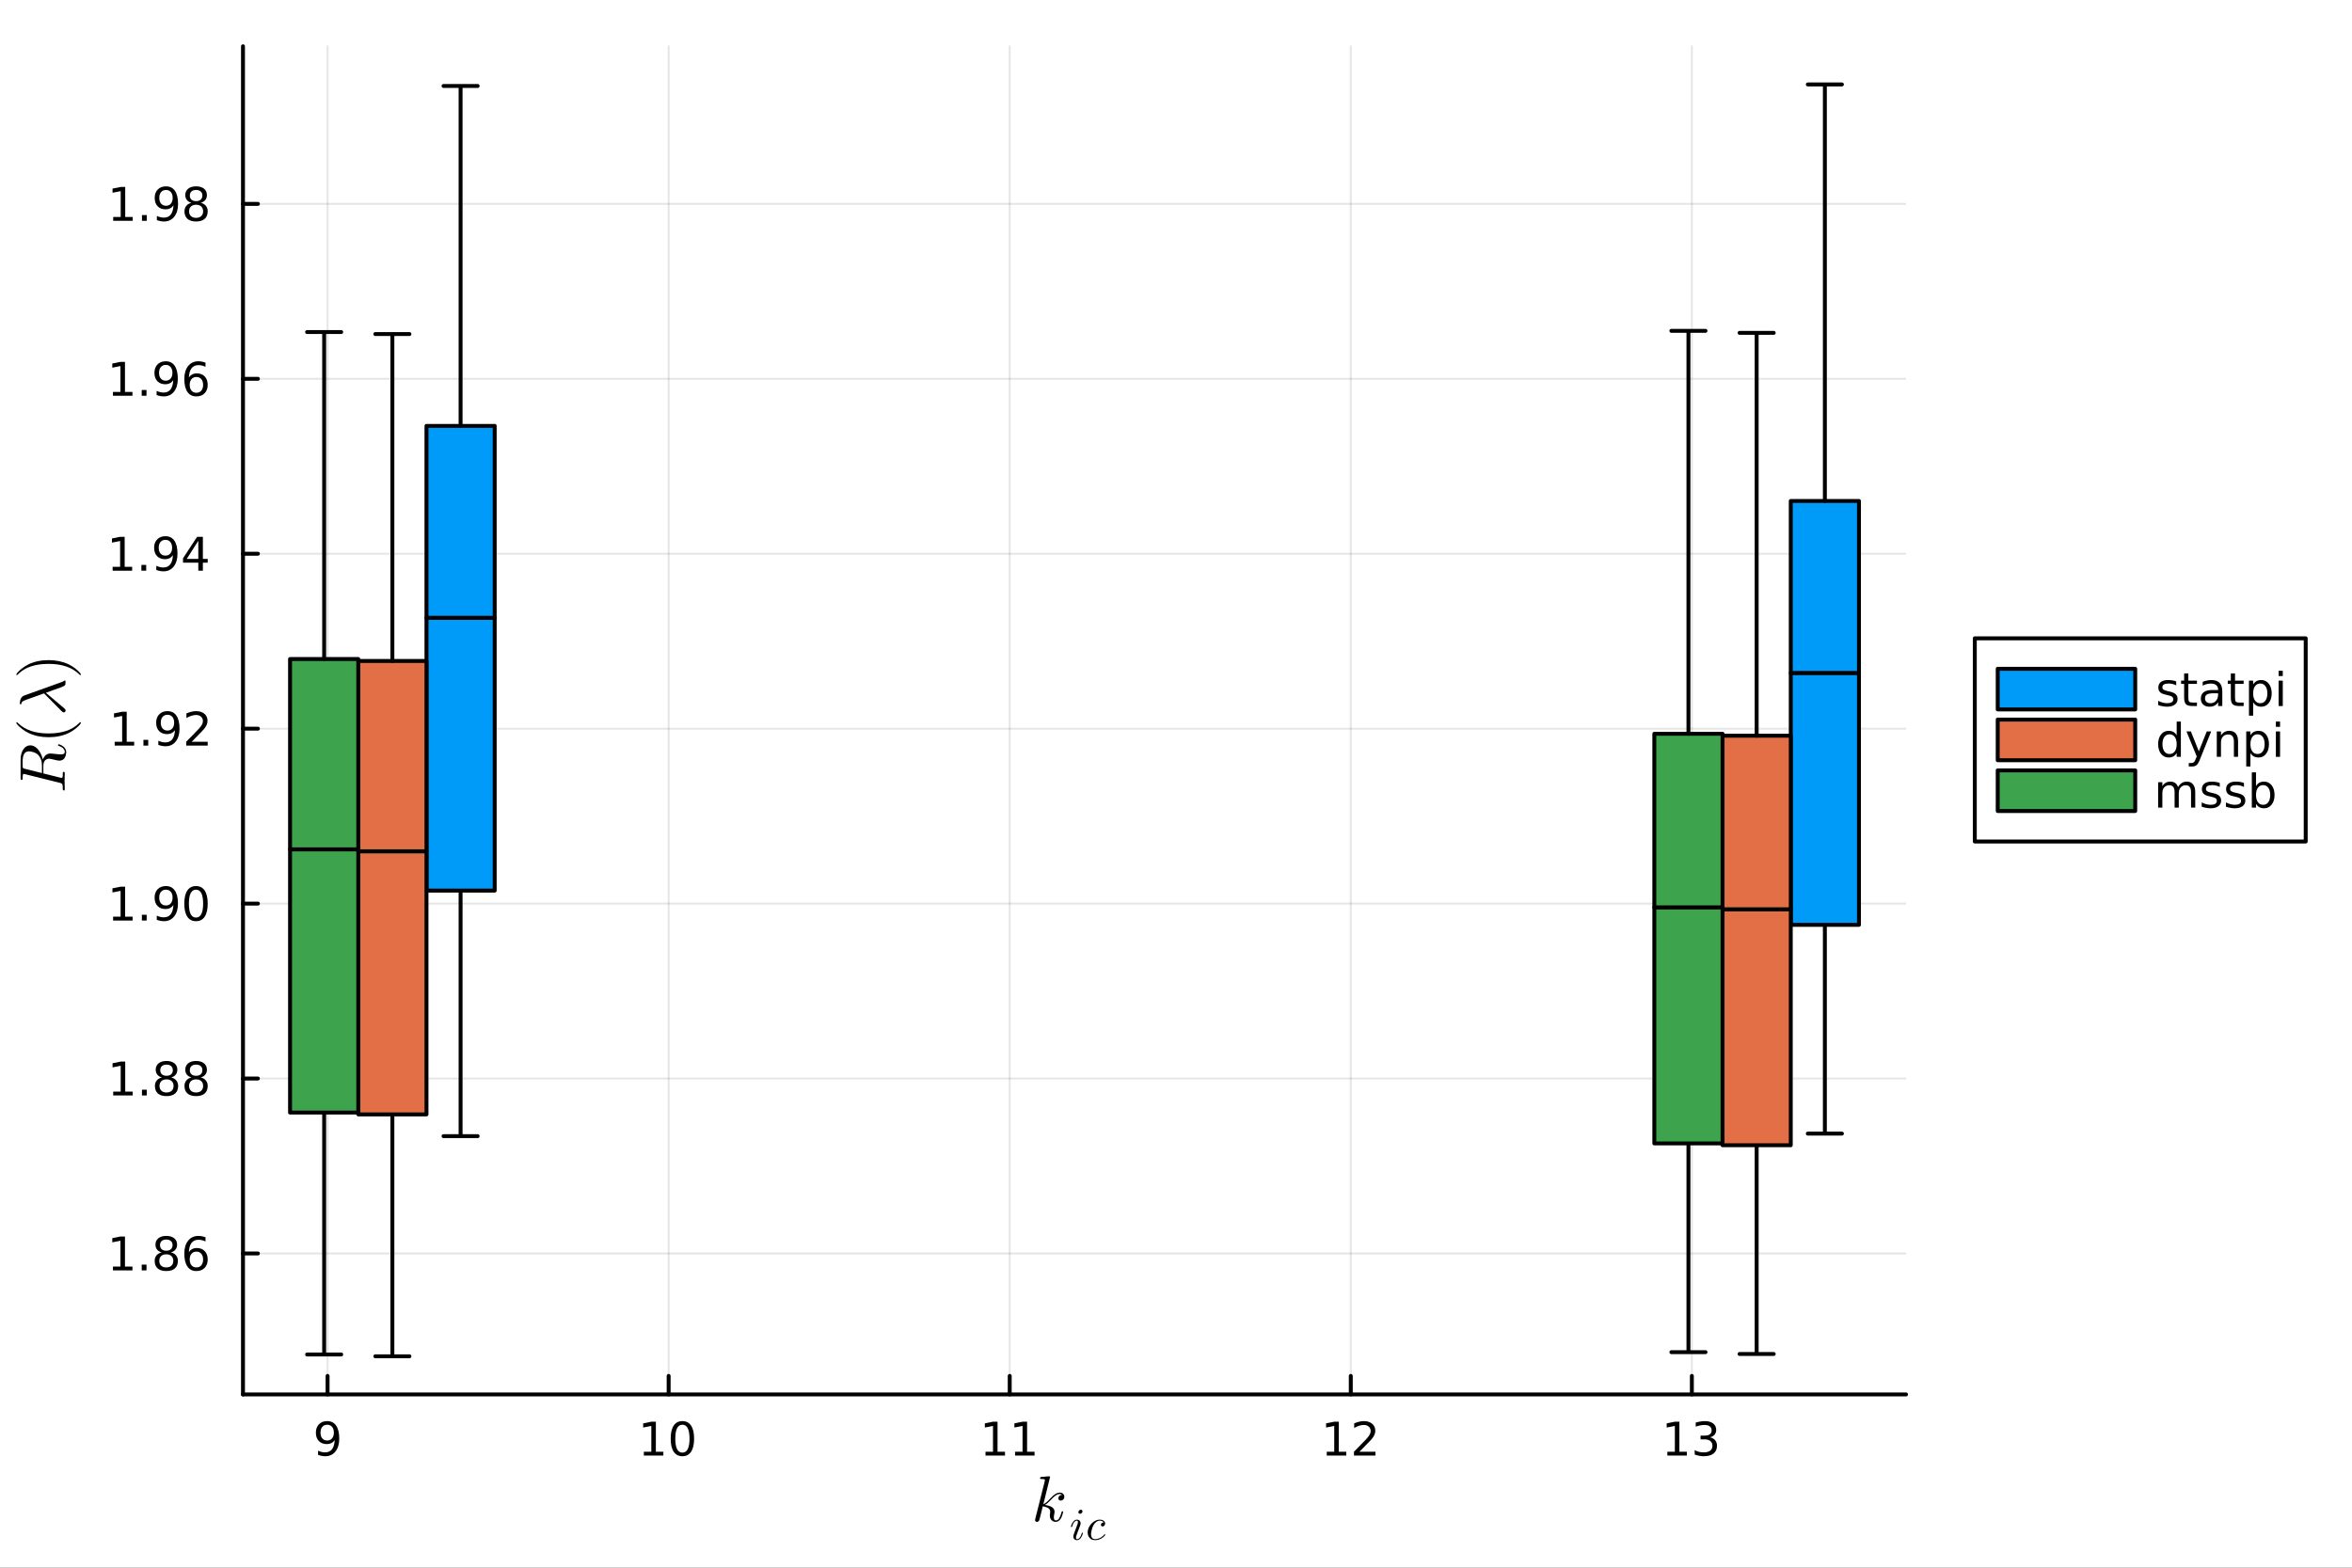 <?xml version="1.0" encoding="utf-8"?>
<svg xmlns="http://www.w3.org/2000/svg" xmlns:xlink="http://www.w3.org/1999/xlink" width="600" height="400" viewBox="0 0 2400 1600">
<rect x="0" y="0" width="2400" height="1600" fill="#333333" stroke="none"/>
<defs>
  <clipPath id="clip660">
    <rect x="0" y="0" width="2400" height="1600"/>
  </clipPath>
</defs>
<path clip-path="url(#clip660)" d="M0 1600 L2400 1600 L2400 0 L0 0  Z" fill="#ffffff" fill-rule="evenodd" fill-opacity="1"/>
<defs>
  <clipPath id="clip661">
    <rect x="480" y="0" width="1681" height="1600"/>
  </clipPath>
</defs>
<path clip-path="url(#clip660)" d="M247.945 1423.18 L1944.94 1423.18 L1944.94 47.244 L247.945 47.244  Z" fill="#ffffff" fill-rule="evenodd" fill-opacity="1"/>
<defs>
  <clipPath id="clip662">
    <rect x="247" y="47" width="1698" height="1377"/>
  </clipPath>
</defs>
<polyline clip-path="url(#clip662)" style="stroke:#000000; stroke-linecap:round; stroke-linejoin:round; stroke-width:2; stroke-opacity:0.1; fill:none" points="334.256,1423.18 334.256,47.244 "/>
<polyline clip-path="url(#clip662)" style="stroke:#000000; stroke-linecap:round; stroke-linejoin:round; stroke-width:2; stroke-opacity:0.1; fill:none" points="682.286,1423.18 682.286,47.244 "/>
<polyline clip-path="url(#clip662)" style="stroke:#000000; stroke-linecap:round; stroke-linejoin:round; stroke-width:2; stroke-opacity:0.1; fill:none" points="1030.32,1423.18 1030.32,47.244 "/>
<polyline clip-path="url(#clip662)" style="stroke:#000000; stroke-linecap:round; stroke-linejoin:round; stroke-width:2; stroke-opacity:0.1; fill:none" points="1378.35,1423.18 1378.35,47.244 "/>
<polyline clip-path="url(#clip662)" style="stroke:#000000; stroke-linecap:round; stroke-linejoin:round; stroke-width:2; stroke-opacity:0.1; fill:none" points="1726.38,1423.18 1726.38,47.244 "/>
<polyline clip-path="url(#clip660)" style="stroke:#000000; stroke-linecap:round; stroke-linejoin:round; stroke-width:4; stroke-opacity:1; fill:none" points="247.945,1423.18 1944.94,1423.18 "/>
<polyline clip-path="url(#clip660)" style="stroke:#000000; stroke-linecap:round; stroke-linejoin:round; stroke-width:4; stroke-opacity:1; fill:none" points="334.256,1423.18 334.256,1404.28 "/>
<polyline clip-path="url(#clip660)" style="stroke:#000000; stroke-linecap:round; stroke-linejoin:round; stroke-width:4; stroke-opacity:1; fill:none" points="682.286,1423.18 682.286,1404.28 "/>
<polyline clip-path="url(#clip660)" style="stroke:#000000; stroke-linecap:round; stroke-linejoin:round; stroke-width:4; stroke-opacity:1; fill:none" points="1030.32,1423.18 1030.32,1404.28 "/>
<polyline clip-path="url(#clip660)" style="stroke:#000000; stroke-linecap:round; stroke-linejoin:round; stroke-width:4; stroke-opacity:1; fill:none" points="1378.35,1423.18 1378.35,1404.28 "/>
<polyline clip-path="url(#clip660)" style="stroke:#000000; stroke-linecap:round; stroke-linejoin:round; stroke-width:4; stroke-opacity:1; fill:none" points="1726.38,1423.18 1726.38,1404.28 "/>
<path clip-path="url(#clip660)" d="M324.557 1484.86 L324.557 1480.6 Q326.316 1481.44 328.122 1481.88 Q329.928 1482.32 331.664 1482.32 Q336.293 1482.32 338.724 1479.21 Q341.178 1476.09 341.525 1469.75 Q340.182 1471.74 338.122 1472.8 Q336.062 1473.87 333.562 1473.87 Q328.377 1473.87 325.344 1470.74 Q322.335 1467.59 322.335 1462.15 Q322.335 1456.83 325.483 1453.61 Q328.631 1450.39 333.863 1450.39 Q339.858 1450.39 343.006 1455 Q346.177 1459.58 346.177 1468.33 Q346.177 1476.51 342.289 1481.39 Q338.423 1486.25 331.872 1486.25 Q330.113 1486.25 328.307 1485.9 Q326.502 1485.56 324.557 1484.86 M333.863 1470.21 Q337.011 1470.21 338.84 1468.06 Q340.691 1465.9 340.691 1462.15 Q340.691 1458.43 338.84 1456.27 Q337.011 1454.1 333.863 1454.1 Q330.715 1454.1 328.863 1456.27 Q327.034 1458.43 327.034 1462.15 Q327.034 1465.9 328.863 1468.06 Q330.715 1470.21 333.863 1470.21 Z" fill="#000000" fill-rule="nonzero" fill-opacity="1" /><path clip-path="url(#clip660)" d="M656.974 1481.64 L664.613 1481.64 L664.613 1455.28 L656.303 1456.95 L656.303 1452.69 L664.566 1451.02 L669.242 1451.02 L669.242 1481.64 L676.881 1481.64 L676.881 1485.58 L656.974 1485.58 L656.974 1481.64 Z" fill="#000000" fill-rule="nonzero" fill-opacity="1" /><path clip-path="url(#clip660)" d="M696.326 1454.1 Q692.714 1454.1 690.886 1457.66 Q689.08 1461.2 689.08 1468.33 Q689.08 1475.44 690.886 1479.01 Q692.714 1482.55 696.326 1482.55 Q699.96 1482.55 701.765 1479.01 Q703.594 1475.44 703.594 1468.33 Q703.594 1461.2 701.765 1457.66 Q699.96 1454.1 696.326 1454.1 M696.326 1450.39 Q702.136 1450.39 705.191 1455 Q708.27 1459.58 708.27 1468.33 Q708.27 1477.06 705.191 1481.67 Q702.136 1486.25 696.326 1486.25 Q690.515 1486.25 687.437 1481.67 Q684.381 1477.06 684.381 1468.33 Q684.381 1459.58 687.437 1455 Q690.515 1450.39 696.326 1450.39 Z" fill="#000000" fill-rule="nonzero" fill-opacity="1" /><path clip-path="url(#clip660)" d="M1005.62 1481.64 L1013.26 1481.64 L1013.26 1455.28 L1004.95 1456.95 L1004.95 1452.69 L1013.21 1451.02 L1017.89 1451.02 L1017.89 1481.64 L1025.52 1481.64 L1025.52 1485.58 L1005.62 1485.58 L1005.62 1481.64 Z" fill="#000000" fill-rule="nonzero" fill-opacity="1" /><path clip-path="url(#clip660)" d="M1035.78 1481.64 L1043.42 1481.64 L1043.42 1455.28 L1035.11 1456.95 L1035.11 1452.69 L1043.37 1451.02 L1048.05 1451.02 L1048.05 1481.64 L1055.69 1481.64 L1055.69 1485.58 L1035.78 1485.58 L1035.78 1481.64 Z" fill="#000000" fill-rule="nonzero" fill-opacity="1" /><path clip-path="url(#clip660)" d="M1353.83 1481.64 L1361.47 1481.64 L1361.47 1455.28 L1353.16 1456.95 L1353.16 1452.69 L1361.43 1451.02 L1366.1 1451.02 L1366.1 1481.64 L1373.74 1481.64 L1373.74 1485.58 L1353.83 1485.58 L1353.83 1481.64 Z" fill="#000000" fill-rule="nonzero" fill-opacity="1" /><path clip-path="url(#clip660)" d="M1387.21 1481.64 L1403.53 1481.64 L1403.53 1485.58 L1381.59 1485.58 L1381.59 1481.64 Q1384.25 1478.89 1388.83 1474.26 Q1393.44 1469.61 1394.62 1468.27 Q1396.86 1465.74 1397.74 1464.01 Q1398.65 1462.25 1398.65 1460.56 Q1398.65 1457.8 1396.7 1456.07 Q1394.78 1454.33 1391.68 1454.33 Q1389.48 1454.33 1387.03 1455.09 Q1384.6 1455.86 1381.82 1457.41 L1381.82 1452.69 Q1384.64 1451.55 1387.1 1450.97 Q1389.55 1450.39 1391.59 1450.39 Q1396.96 1450.39 1400.15 1453.08 Q1403.35 1455.77 1403.35 1460.26 Q1403.35 1462.39 1402.54 1464.31 Q1401.75 1466.2 1399.64 1468.8 Q1399.06 1469.47 1395.96 1472.69 Q1392.86 1475.88 1387.21 1481.64 Z" fill="#000000" fill-rule="nonzero" fill-opacity="1" /><path clip-path="url(#clip660)" d="M1701.39 1481.64 L1709.03 1481.64 L1709.03 1455.28 L1700.72 1456.95 L1700.72 1452.69 L1708.98 1451.02 L1713.66 1451.02 L1713.66 1481.64 L1721.3 1481.64 L1721.3 1485.58 L1701.39 1485.58 L1701.39 1481.64 Z" fill="#000000" fill-rule="nonzero" fill-opacity="1" /><path clip-path="url(#clip660)" d="M1744.91 1466.95 Q1748.26 1467.66 1750.14 1469.93 Q1752.04 1472.2 1752.04 1475.53 Q1752.04 1480.65 1748.52 1483.45 Q1745 1486.25 1738.52 1486.25 Q1736.34 1486.25 1734.03 1485.81 Q1731.74 1485.39 1729.28 1484.54 L1729.28 1480.02 Q1731.23 1481.16 1733.54 1481.74 Q1735.86 1482.32 1738.38 1482.32 Q1742.78 1482.32 1745.07 1480.58 Q1747.38 1478.84 1747.38 1475.53 Q1747.38 1472.48 1745.23 1470.77 Q1743.1 1469.03 1739.28 1469.03 L1735.25 1469.03 L1735.25 1465.19 L1739.47 1465.19 Q1742.92 1465.19 1744.74 1463.82 Q1746.57 1462.43 1746.57 1459.84 Q1746.57 1457.18 1744.67 1455.77 Q1742.8 1454.33 1739.28 1454.33 Q1737.36 1454.33 1735.16 1454.75 Q1732.96 1455.16 1730.32 1456.04 L1730.32 1451.88 Q1732.99 1451.14 1735.3 1450.77 Q1737.64 1450.39 1739.7 1450.39 Q1745.02 1450.39 1748.12 1452.83 Q1751.23 1455.23 1751.23 1459.35 Q1751.23 1462.22 1749.58 1464.21 Q1747.94 1466.18 1744.91 1466.95 Z" fill="#000000" fill-rule="nonzero" fill-opacity="1" /><path clip-path="url(#clip660)" d="M1086.05 1527.51 Q1086.05 1529.35 1084.93 1530.44 Q1083.83 1531.54 1082.45 1531.54 Q1081.22 1531.54 1080.58 1530.83 Q1079.94 1530.12 1079.94 1529.22 Q1079.94 1528.83 1080.1 1528.35 Q1080.26 1527.83 1080.61 1527.22 Q1081 1526.61 1081.8 1526.16 Q1082.61 1525.71 1083.7 1525.64 Q1083.48 1525.42 1083.41 1525.38 Q1082.93 1525 1082.03 1524.87 Q1081.9 1524.81 1081.45 1524.81 Q1079.23 1524.81 1076.97 1526.45 Q1074.75 1528.06 1072.01 1531.12 Q1068.57 1534.69 1066.34 1536.01 Q1076.1 1537.3 1076.1 1542.94 Q1076.1 1543.87 1075.85 1545 Q1075.33 1547.12 1075.33 1548.67 Q1075.33 1551.76 1077.42 1551.76 Q1079.45 1551.76 1080.74 1549.7 Q1082.06 1547.64 1083.16 1543.61 Q1083.32 1542.87 1083.48 1542.65 Q1083.64 1542.42 1084.09 1542.42 Q1084.9 1542.42 1084.9 1543.07 Q1084.15 1546.83 1082.51 1549.73 Q1080.42 1553.24 1077.29 1553.24 Q1074.69 1553.24 1072.95 1551.44 Q1071.24 1549.6 1071.24 1546.71 Q1071.24 1546 1071.5 1544.39 Q1071.69 1543.74 1071.69 1543 Q1071.69 1541.49 1070.85 1540.36 Q1070.02 1539.2 1068.66 1538.62 Q1067.31 1538.04 1066.18 1537.78 Q1065.09 1537.49 1064.03 1537.4 Q1060.81 1551.02 1060.35 1551.86 Q1060.06 1552.44 1059.42 1552.82 Q1058.78 1553.24 1058.1 1553.24 Q1057.46 1553.24 1056.81 1552.79 Q1056.2 1552.37 1056.2 1551.38 Q1056.2 1550.86 1056.46 1549.93 L1066.02 1511.92 L1066.22 1510.63 Q1066.22 1510.25 1066.06 1510.05 Q1065.93 1509.83 1065.15 1509.67 Q1064.41 1509.51 1062.93 1509.51 Q1062.32 1509.51 1062.03 1509.48 Q1061.77 1509.44 1061.55 1509.28 Q1061.32 1509.09 1061.32 1508.7 Q1061.32 1508.15 1061.55 1507.86 Q1061.8 1507.54 1062 1507.48 Q1062.19 1507.41 1062.58 1507.38 Q1063.12 1507.35 1064.96 1507.19 Q1066.8 1507 1068.37 1506.87 Q1069.95 1506.74 1070.63 1506.74 Q1071.01 1506.74 1071.21 1506.93 Q1071.43 1507.09 1071.47 1507.29 L1071.5 1507.45 L1064.64 1535.27 Q1067.47 1534.14 1071.95 1529.15 Q1077.13 1523.36 1081.58 1523.36 Q1083.67 1523.36 1084.86 1524.64 Q1086.05 1525.9 1086.05 1527.51 Z" fill="#000000" fill-rule="nonzero" fill-opacity="1" /><path clip-path="url(#clip660)" d="M1104.59 1542.52 Q1104.59 1543.51 1103.78 1544.25 Q1102.99 1544.98 1102.14 1544.98 Q1101.35 1544.98 1100.85 1544.5 Q1100.38 1544.01 1100.38 1543.31 Q1100.38 1542.38 1101.17 1541.62 Q1101.96 1540.85 1102.88 1540.85 Q1103.65 1540.85 1104.12 1541.32 Q1104.59 1541.8 1104.59 1542.52 M1105 1564.77 Q1105 1564.95 1104.8 1565.67 Q1104.59 1566.37 1104.1 1567.45 Q1103.62 1568.51 1102.97 1569.5 Q1102.32 1570.5 1101.23 1571.2 Q1100.17 1571.89 1098.96 1571.89 Q1097.31 1571.89 1096.23 1570.81 Q1095.17 1569.73 1095.17 1568.11 Q1095.17 1567.23 1096.23 1564.41 Q1099.3 1556.2 1099.41 1555.87 Q1099.93 1554.58 1099.93 1553.45 Q1099.93 1552.93 1099.81 1552.62 Q1099.7 1552.28 1099.48 1552.17 Q1099.25 1552.03 1099.11 1552.01 Q1099 1551.99 1098.78 1551.99 Q1097.45 1551.99 1096.21 1553.34 Q1094.97 1554.69 1094.11 1557.71 Q1093.93 1558.28 1093.82 1558.41 Q1093.7 1558.55 1093.37 1558.55 Q1092.8 1558.53 1092.8 1558.07 Q1092.8 1557.94 1092.96 1557.42 Q1093.12 1556.88 1093.41 1556.07 Q1093.7 1555.23 1094.22 1554.38 Q1094.74 1553.5 1095.37 1552.73 Q1096.03 1551.96 1096.95 1551.47 Q1097.88 1550.97 1098.91 1550.97 Q1100.6 1550.97 1101.64 1552.08 Q1102.7 1553.16 1102.7 1554.76 Q1102.7 1555.64 1102.09 1557.2 Q1101.35 1559.22 1101.08 1559.88 L1099.27 1564.72 Q1098.62 1566.48 1098.42 1567.02 Q1098.24 1567.54 1098.08 1568.17 Q1097.94 1568.78 1097.94 1569.35 Q1097.94 1570.14 1098.19 1570.5 Q1098.46 1570.86 1099.05 1570.86 Q1100.67 1570.86 1101.87 1569.26 Q1103.06 1567.63 1103.76 1565.15 Q1103.78 1565.09 1103.8 1564.97 Q1103.98 1564.41 1104.16 1564.34 Q1104.26 1564.32 1104.44 1564.32 Q1105 1564.32 1105 1564.77 Z" fill="#000000" fill-rule="nonzero" fill-opacity="1" /><path clip-path="url(#clip660)" d="M1127.65 1566.03 Q1127.83 1566.24 1127.83 1566.44 Q1127.83 1566.64 1127.38 1567.23 Q1126.95 1567.81 1126.02 1568.6 Q1125.1 1569.39 1123.91 1570.14 Q1122.71 1570.88 1120.95 1571.38 Q1119.19 1571.89 1117.35 1571.89 Q1113.9 1571.89 1111.87 1569.62 Q1109.86 1567.34 1109.86 1564.07 Q1109.86 1560.89 1111.64 1557.85 Q1113.42 1554.78 1116.31 1552.89 Q1119.19 1550.97 1122.24 1550.97 Q1124.65 1550.97 1126.16 1552.1 Q1127.67 1553.23 1127.67 1554.94 Q1127.67 1556.27 1126.9 1557.08 Q1126.14 1557.89 1125.1 1557.89 Q1124.38 1557.89 1123.88 1557.49 Q1123.39 1557.06 1123.39 1556.27 Q1123.39 1555.26 1124.22 1554.47 Q1124.54 1554.15 1124.9 1554.02 Q1125.28 1553.86 1125.51 1553.86 Q1125.73 1553.84 1126.25 1553.84 Q1125.78 1552.96 1124.65 1552.48 Q1123.54 1551.99 1122.28 1551.99 Q1120.41 1551.99 1118.63 1553.3 Q1116.85 1554.58 1115.77 1556.61 Q1114.68 1558.59 1113.99 1561.41 Q1113.29 1564.21 1113.29 1565.83 Q1113.29 1568.06 1114.32 1569.46 Q1115.36 1570.86 1117.44 1570.86 Q1117.84 1570.86 1118.27 1570.83 Q1118.72 1570.81 1119.85 1570.56 Q1121 1570.32 1122.01 1569.89 Q1123.03 1569.46 1124.31 1568.53 Q1125.62 1567.59 1126.66 1566.3 Q1127.02 1565.83 1127.26 1565.83 Q1127.47 1565.83 1127.65 1566.03 Z" fill="#000000" fill-rule="nonzero" fill-opacity="1" /><polyline clip-path="url(#clip662)" style="stroke:#000000; stroke-linecap:round; stroke-linejoin:round; stroke-width:2; stroke-opacity:0.1; fill:none" points="247.945,1279.29 1944.94,1279.29 "/>
<polyline clip-path="url(#clip662)" style="stroke:#000000; stroke-linecap:round; stroke-linejoin:round; stroke-width:2; stroke-opacity:0.1; fill:none" points="247.945,1100.76 1944.94,1100.76 "/>
<polyline clip-path="url(#clip662)" style="stroke:#000000; stroke-linecap:round; stroke-linejoin:round; stroke-width:2; stroke-opacity:0.1; fill:none" points="247.945,922.226 1944.94,922.226 "/>
<polyline clip-path="url(#clip662)" style="stroke:#000000; stroke-linecap:round; stroke-linejoin:round; stroke-width:2; stroke-opacity:0.1; fill:none" points="247.945,743.692 1944.94,743.692 "/>
<polyline clip-path="url(#clip662)" style="stroke:#000000; stroke-linecap:round; stroke-linejoin:round; stroke-width:2; stroke-opacity:0.1; fill:none" points="247.945,565.159 1944.94,565.159 "/>
<polyline clip-path="url(#clip662)" style="stroke:#000000; stroke-linecap:round; stroke-linejoin:round; stroke-width:2; stroke-opacity:0.1; fill:none" points="247.945,386.625 1944.94,386.625 "/>
<polyline clip-path="url(#clip662)" style="stroke:#000000; stroke-linecap:round; stroke-linejoin:round; stroke-width:2; stroke-opacity:0.1; fill:none" points="247.945,208.092 1944.94,208.092 "/>
<polyline clip-path="url(#clip660)" style="stroke:#000000; stroke-linecap:round; stroke-linejoin:round; stroke-width:4; stroke-opacity:1; fill:none" points="247.945,1423.18 247.945,47.244 "/>
<polyline clip-path="url(#clip660)" style="stroke:#000000; stroke-linecap:round; stroke-linejoin:round; stroke-width:4; stroke-opacity:1; fill:none" points="247.945,1279.29 263.181,1279.29 "/>
<polyline clip-path="url(#clip660)" style="stroke:#000000; stroke-linecap:round; stroke-linejoin:round; stroke-width:4; stroke-opacity:1; fill:none" points="247.945,1100.76 263.181,1100.76 "/>
<polyline clip-path="url(#clip660)" style="stroke:#000000; stroke-linecap:round; stroke-linejoin:round; stroke-width:4; stroke-opacity:1; fill:none" points="247.945,922.226 263.181,922.226 "/>
<polyline clip-path="url(#clip660)" style="stroke:#000000; stroke-linecap:round; stroke-linejoin:round; stroke-width:4; stroke-opacity:1; fill:none" points="247.945,743.692 263.181,743.692 "/>
<polyline clip-path="url(#clip660)" style="stroke:#000000; stroke-linecap:round; stroke-linejoin:round; stroke-width:4; stroke-opacity:1; fill:none" points="247.945,565.159 263.181,565.159 "/>
<polyline clip-path="url(#clip660)" style="stroke:#000000; stroke-linecap:round; stroke-linejoin:round; stroke-width:4; stroke-opacity:1; fill:none" points="247.945,386.625 263.181,386.625 "/>
<polyline clip-path="url(#clip660)" style="stroke:#000000; stroke-linecap:round; stroke-linejoin:round; stroke-width:4; stroke-opacity:1; fill:none" points="247.945,208.092 263.181,208.092 "/>
<path clip-path="url(#clip660)" d="M115.256 1292.64 L122.894 1292.64 L122.894 1266.27 L114.584 1267.94 L114.584 1263.68 L122.848 1262.01 L127.524 1262.01 L127.524 1292.64 L135.163 1292.64 L135.163 1296.57 L115.256 1296.57 L115.256 1292.64 Z" fill="#000000" fill-rule="nonzero" fill-opacity="1" /><path clip-path="url(#clip660)" d="M144.607 1290.69 L149.491 1290.69 L149.491 1296.57 L144.607 1296.57 L144.607 1290.69 Z" fill="#000000" fill-rule="nonzero" fill-opacity="1" /><path clip-path="url(#clip660)" d="M169.677 1280.16 Q166.343 1280.16 164.422 1281.94 Q162.524 1283.73 162.524 1286.85 Q162.524 1289.98 164.422 1291.76 Q166.343 1293.54 169.677 1293.54 Q173.01 1293.54 174.931 1291.76 Q176.852 1289.95 176.852 1286.85 Q176.852 1283.73 174.931 1281.94 Q173.033 1280.16 169.677 1280.16 M165.001 1278.17 Q161.991 1277.43 160.302 1275.37 Q158.635 1273.31 158.635 1270.35 Q158.635 1266.2 161.575 1263.79 Q164.538 1261.39 169.677 1261.39 Q174.839 1261.39 177.778 1263.79 Q180.718 1266.2 180.718 1270.35 Q180.718 1273.31 179.028 1275.37 Q177.362 1277.43 174.376 1278.17 Q177.755 1278.96 179.63 1281.25 Q181.528 1283.54 181.528 1286.85 Q181.528 1291.87 178.45 1294.56 Q175.394 1297.24 169.677 1297.24 Q163.959 1297.24 160.88 1294.56 Q157.825 1291.87 157.825 1286.85 Q157.825 1283.54 159.723 1281.25 Q161.621 1278.96 165.001 1278.17 M163.288 1270.79 Q163.288 1273.47 164.954 1274.98 Q166.644 1276.48 169.677 1276.48 Q172.686 1276.48 174.376 1274.98 Q176.089 1273.47 176.089 1270.79 Q176.089 1268.1 174.376 1266.6 Q172.686 1265.09 169.677 1265.09 Q166.644 1265.09 164.954 1266.6 Q163.288 1268.1 163.288 1270.79 Z" fill="#000000" fill-rule="nonzero" fill-opacity="1" /><path clip-path="url(#clip660)" d="M200.417 1277.43 Q197.269 1277.43 195.417 1279.58 Q193.588 1281.73 193.588 1285.48 Q193.588 1289.21 195.417 1291.39 Q197.269 1293.54 200.417 1293.54 Q203.565 1293.54 205.394 1291.39 Q207.246 1289.21 207.246 1285.48 Q207.246 1281.73 205.394 1279.58 Q203.565 1277.43 200.417 1277.43 M209.699 1262.78 L209.699 1267.04 Q207.94 1266.2 206.135 1265.76 Q204.352 1265.32 202.593 1265.32 Q197.963 1265.32 195.51 1268.45 Q193.079 1271.57 192.732 1277.89 Q194.098 1275.88 196.158 1274.81 Q198.218 1273.73 200.695 1273.73 Q205.903 1273.73 208.912 1276.9 Q211.945 1280.04 211.945 1285.48 Q211.945 1290.81 208.797 1294.03 Q205.649 1297.24 200.417 1297.24 Q194.422 1297.24 191.25 1292.66 Q188.079 1288.05 188.079 1279.33 Q188.079 1271.13 191.968 1266.27 Q195.857 1261.39 202.408 1261.39 Q204.167 1261.39 205.949 1261.73 Q207.755 1262.08 209.699 1262.78 Z" fill="#000000" fill-rule="nonzero" fill-opacity="1" /><path clip-path="url(#clip660)" d="M115.51 1114.1 L123.149 1114.1 L123.149 1087.74 L114.839 1089.4 L114.839 1085.15 L123.103 1083.48 L127.779 1083.48 L127.779 1114.1 L135.417 1114.1 L135.417 1118.04 L115.51 1118.04 L115.51 1114.1 Z" fill="#000000" fill-rule="nonzero" fill-opacity="1" /><path clip-path="url(#clip660)" d="M144.862 1112.16 L149.746 1112.16 L149.746 1118.04 L144.862 1118.04 L144.862 1112.16 Z" fill="#000000" fill-rule="nonzero" fill-opacity="1" /><path clip-path="url(#clip660)" d="M169.931 1101.63 Q166.598 1101.63 164.677 1103.41 Q162.778 1105.19 162.778 1108.32 Q162.778 1111.44 164.677 1113.22 Q166.598 1115.01 169.931 1115.01 Q173.264 1115.01 175.186 1113.22 Q177.107 1111.42 177.107 1108.32 Q177.107 1105.19 175.186 1103.41 Q173.288 1101.63 169.931 1101.63 M165.255 1099.64 Q162.246 1098.9 160.556 1096.84 Q158.89 1094.78 158.89 1091.81 Q158.89 1087.67 161.829 1085.26 Q164.792 1082.85 169.931 1082.85 Q175.093 1082.85 178.033 1085.26 Q180.973 1087.67 180.973 1091.81 Q180.973 1094.78 179.283 1096.84 Q177.616 1098.9 174.63 1099.64 Q178.01 1100.42 179.885 1102.72 Q181.783 1105.01 181.783 1108.32 Q181.783 1113.34 178.704 1116.03 Q175.649 1118.71 169.931 1118.71 Q164.214 1118.71 161.135 1116.03 Q158.079 1113.34 158.079 1108.32 Q158.079 1105.01 159.978 1102.72 Q161.876 1100.42 165.255 1099.64 M163.542 1092.25 Q163.542 1094.94 165.209 1096.44 Q166.899 1097.95 169.931 1097.95 Q172.94 1097.95 174.63 1096.44 Q176.343 1094.94 176.343 1092.25 Q176.343 1089.57 174.63 1088.06 Q172.94 1086.56 169.931 1086.56 Q166.899 1086.56 165.209 1088.06 Q163.542 1089.57 163.542 1092.25 Z" fill="#000000" fill-rule="nonzero" fill-opacity="1" /><path clip-path="url(#clip660)" d="M200.093 1101.63 Q196.76 1101.63 194.838 1103.41 Q192.94 1105.19 192.94 1108.32 Q192.94 1111.44 194.838 1113.22 Q196.76 1115.01 200.093 1115.01 Q203.426 1115.01 205.348 1113.22 Q207.269 1111.42 207.269 1108.32 Q207.269 1105.19 205.348 1103.41 Q203.449 1101.63 200.093 1101.63 M195.417 1099.64 Q192.408 1098.9 190.718 1096.84 Q189.051 1094.78 189.051 1091.81 Q189.051 1087.67 191.991 1085.26 Q194.954 1082.85 200.093 1082.85 Q205.255 1082.85 208.195 1085.26 Q211.135 1087.67 211.135 1091.81 Q211.135 1094.78 209.445 1096.84 Q207.778 1098.9 204.792 1099.64 Q208.172 1100.42 210.047 1102.72 Q211.945 1105.01 211.945 1108.32 Q211.945 1113.34 208.866 1116.03 Q205.811 1118.71 200.093 1118.71 Q194.375 1118.71 191.297 1116.03 Q188.241 1113.34 188.241 1108.32 Q188.241 1105.01 190.139 1102.72 Q192.038 1100.42 195.417 1099.64 M193.704 1092.25 Q193.704 1094.94 195.371 1096.44 Q197.061 1097.95 200.093 1097.95 Q203.102 1097.95 204.792 1096.44 Q206.505 1094.94 206.505 1092.25 Q206.505 1089.57 204.792 1088.06 Q203.102 1086.56 200.093 1086.56 Q197.061 1086.56 195.371 1088.06 Q193.704 1089.57 193.704 1092.25 Z" fill="#000000" fill-rule="nonzero" fill-opacity="1" /><path clip-path="url(#clip660)" d="M115.418 935.57 L123.056 935.57 L123.056 909.205 L114.746 910.872 L114.746 906.612 L123.01 904.946 L127.686 904.946 L127.686 935.57 L135.325 935.57 L135.325 939.506 L115.418 939.506 L115.418 935.57 Z" fill="#000000" fill-rule="nonzero" fill-opacity="1" /><path clip-path="url(#clip660)" d="M144.769 933.626 L149.653 933.626 L149.653 939.506 L144.769 939.506 L144.769 933.626 Z" fill="#000000" fill-rule="nonzero" fill-opacity="1" /><path clip-path="url(#clip660)" d="M159.978 938.788 L159.978 934.529 Q161.737 935.362 163.542 935.802 Q165.348 936.242 167.084 936.242 Q171.714 936.242 174.144 933.14 Q176.598 930.015 176.945 923.672 Q175.602 925.663 173.542 926.728 Q171.482 927.793 168.982 927.793 Q163.797 927.793 160.765 924.668 Q157.755 921.52 157.755 916.08 Q157.755 910.756 160.903 907.538 Q164.052 904.321 169.283 904.321 Q175.278 904.321 178.426 908.927 Q181.598 913.51 181.598 922.26 Q181.598 930.432 177.709 935.316 Q173.843 940.177 167.292 940.177 Q165.533 940.177 163.727 939.83 Q161.922 939.482 159.978 938.788 M169.283 924.135 Q172.431 924.135 174.26 921.983 Q176.112 919.83 176.112 916.08 Q176.112 912.353 174.26 910.2 Q172.431 908.024 169.283 908.024 Q166.135 908.024 164.283 910.2 Q162.454 912.353 162.454 916.08 Q162.454 919.83 164.283 921.983 Q166.135 924.135 169.283 924.135 Z" fill="#000000" fill-rule="nonzero" fill-opacity="1" /><path clip-path="url(#clip660)" d="M200 908.024 Q196.389 908.024 194.561 911.589 Q192.755 915.131 192.755 922.26 Q192.755 929.367 194.561 932.932 Q196.389 936.473 200 936.473 Q203.635 936.473 205.44 932.932 Q207.269 929.367 207.269 922.26 Q207.269 915.131 205.44 911.589 Q203.635 908.024 200 908.024 M200 904.321 Q205.811 904.321 208.866 908.927 Q211.945 913.51 211.945 922.26 Q211.945 930.987 208.866 935.594 Q205.811 940.177 200 940.177 Q194.19 940.177 191.112 935.594 Q188.056 930.987 188.056 922.26 Q188.056 913.51 191.112 908.927 Q194.19 904.321 200 904.321 Z" fill="#000000" fill-rule="nonzero" fill-opacity="1" /><path clip-path="url(#clip660)" d="M117.015 757.037 L124.654 757.037 L124.654 730.671 L116.343 732.338 L116.343 728.079 L124.607 726.412 L129.283 726.412 L129.283 757.037 L136.922 757.037 L136.922 760.972 L117.015 760.972 L117.015 757.037 Z" fill="#000000" fill-rule="nonzero" fill-opacity="1" /><path clip-path="url(#clip660)" d="M146.366 755.093 L151.251 755.093 L151.251 760.972 L146.366 760.972 L146.366 755.093 Z" fill="#000000" fill-rule="nonzero" fill-opacity="1" /><path clip-path="url(#clip660)" d="M161.575 760.255 L161.575 755.995 Q163.334 756.829 165.14 757.268 Q166.945 757.708 168.681 757.708 Q173.311 757.708 175.741 754.606 Q178.195 751.481 178.542 745.139 Q177.2 747.13 175.139 748.194 Q173.079 749.259 170.579 749.259 Q165.394 749.259 162.362 746.134 Q159.353 742.986 159.353 737.546 Q159.353 732.222 162.501 729.005 Q165.649 725.787 170.88 725.787 Q176.876 725.787 180.024 730.394 Q183.195 734.977 183.195 743.727 Q183.195 751.898 179.306 756.782 Q175.44 761.643 168.889 761.643 Q167.13 761.643 165.325 761.296 Q163.519 760.949 161.575 760.255 M170.88 745.602 Q174.028 745.602 175.857 743.449 Q177.709 741.296 177.709 737.546 Q177.709 733.82 175.857 731.667 Q174.028 729.491 170.88 729.491 Q167.732 729.491 165.88 731.667 Q164.052 733.82 164.052 737.546 Q164.052 741.296 165.88 743.449 Q167.732 745.602 170.88 745.602 Z" fill="#000000" fill-rule="nonzero" fill-opacity="1" /><path clip-path="url(#clip660)" d="M195.625 757.037 L211.945 757.037 L211.945 760.972 L190 760.972 L190 757.037 Q192.663 754.282 197.246 749.653 Q201.852 745 203.033 743.657 Q205.278 741.134 206.158 739.398 Q207.061 737.639 207.061 735.949 Q207.061 733.195 205.116 731.458 Q203.195 729.722 200.093 729.722 Q197.894 729.722 195.44 730.486 Q193.01 731.25 190.232 732.801 L190.232 728.079 Q193.056 726.945 195.51 726.366 Q197.963 725.787 200 725.787 Q205.371 725.787 208.565 728.472 Q211.76 731.157 211.76 735.648 Q211.76 737.778 210.949 739.699 Q210.162 741.597 208.056 744.19 Q207.477 744.861 204.375 748.079 Q201.274 751.273 195.625 757.037 Z" fill="#000000" fill-rule="nonzero" fill-opacity="1" /><path clip-path="url(#clip660)" d="M114.931 578.504 L122.57 578.504 L122.57 552.138 L114.26 553.805 L114.26 549.545 L122.524 547.879 L127.2 547.879 L127.2 578.504 L134.839 578.504 L134.839 582.439 L114.931 582.439 L114.931 578.504 Z" fill="#000000" fill-rule="nonzero" fill-opacity="1" /><path clip-path="url(#clip660)" d="M144.283 576.559 L149.167 576.559 L149.167 582.439 L144.283 582.439 L144.283 576.559 Z" fill="#000000" fill-rule="nonzero" fill-opacity="1" /><path clip-path="url(#clip660)" d="M159.491 581.721 L159.491 577.462 Q161.251 578.295 163.056 578.735 Q164.862 579.175 166.598 579.175 Q171.227 579.175 173.658 576.073 Q176.112 572.948 176.459 566.605 Q175.116 568.596 173.056 569.661 Q170.996 570.726 168.496 570.726 Q163.311 570.726 160.278 567.601 Q157.269 564.453 157.269 559.013 Q157.269 553.689 160.417 550.471 Q163.565 547.254 168.797 547.254 Q174.792 547.254 177.94 551.86 Q181.112 556.443 181.112 565.193 Q181.112 573.365 177.223 578.249 Q173.357 583.11 166.806 583.11 Q165.047 583.11 163.241 582.763 Q161.436 582.416 159.491 581.721 M168.797 567.068 Q171.945 567.068 173.774 564.916 Q175.626 562.763 175.626 559.013 Q175.626 555.286 173.774 553.133 Q171.945 550.957 168.797 550.957 Q165.649 550.957 163.797 553.133 Q161.968 555.286 161.968 559.013 Q161.968 562.763 163.797 564.916 Q165.649 567.068 168.797 567.068 Z" fill="#000000" fill-rule="nonzero" fill-opacity="1" /><path clip-path="url(#clip660)" d="M202.362 551.953 L190.556 570.402 L202.362 570.402 L202.362 551.953 M201.135 547.879 L207.014 547.879 L207.014 570.402 L211.945 570.402 L211.945 574.291 L207.014 574.291 L207.014 582.439 L202.362 582.439 L202.362 574.291 L186.76 574.291 L186.76 569.777 L201.135 547.879 Z" fill="#000000" fill-rule="nonzero" fill-opacity="1" /><path clip-path="url(#clip660)" d="M115.256 399.97 L122.894 399.97 L122.894 373.604 L114.584 375.271 L114.584 371.012 L122.848 369.345 L127.524 369.345 L127.524 399.97 L135.163 399.97 L135.163 403.905 L115.256 403.905 L115.256 399.97 Z" fill="#000000" fill-rule="nonzero" fill-opacity="1" /><path clip-path="url(#clip660)" d="M144.607 398.026 L149.491 398.026 L149.491 403.905 L144.607 403.905 L144.607 398.026 Z" fill="#000000" fill-rule="nonzero" fill-opacity="1" /><path clip-path="url(#clip660)" d="M159.815 403.188 L159.815 398.928 Q161.575 399.762 163.38 400.202 Q165.186 400.641 166.922 400.641 Q171.552 400.641 173.982 397.54 Q176.436 394.415 176.783 388.072 Q175.44 390.063 173.38 391.128 Q171.32 392.192 168.82 392.192 Q163.635 392.192 160.603 389.067 Q157.593 385.919 157.593 380.479 Q157.593 375.155 160.741 371.938 Q163.89 368.72 169.121 368.72 Q175.116 368.72 178.264 373.327 Q181.436 377.91 181.436 386.66 Q181.436 394.831 177.547 399.715 Q173.681 404.577 167.13 404.577 Q165.371 404.577 163.565 404.229 Q161.76 403.882 159.815 403.188 M169.121 388.535 Q172.269 388.535 174.098 386.382 Q175.95 384.229 175.95 380.479 Q175.95 376.753 174.098 374.6 Q172.269 372.424 169.121 372.424 Q165.973 372.424 164.121 374.6 Q162.292 376.753 162.292 380.479 Q162.292 384.229 164.121 386.382 Q165.973 388.535 169.121 388.535 Z" fill="#000000" fill-rule="nonzero" fill-opacity="1" /><path clip-path="url(#clip660)" d="M200.417 384.762 Q197.269 384.762 195.417 386.915 Q193.588 389.067 193.588 392.817 Q193.588 396.544 195.417 398.72 Q197.269 400.873 200.417 400.873 Q203.565 400.873 205.394 398.72 Q207.246 396.544 207.246 392.817 Q207.246 389.067 205.394 386.915 Q203.565 384.762 200.417 384.762 M209.699 370.109 L209.699 374.368 Q207.94 373.535 206.135 373.095 Q204.352 372.655 202.593 372.655 Q197.963 372.655 195.51 375.78 Q193.079 378.905 192.732 385.225 Q194.098 383.211 196.158 382.146 Q198.218 381.058 200.695 381.058 Q205.903 381.058 208.912 384.229 Q211.945 387.378 211.945 392.817 Q211.945 398.141 208.797 401.359 Q205.649 404.577 200.417 404.577 Q194.422 404.577 191.25 399.993 Q188.079 395.387 188.079 386.66 Q188.079 378.466 191.968 373.604 Q195.857 368.72 202.408 368.72 Q204.167 368.72 205.949 369.067 Q207.755 369.415 209.699 370.109 Z" fill="#000000" fill-rule="nonzero" fill-opacity="1" /><path clip-path="url(#clip660)" d="M115.51 221.437 L123.149 221.437 L123.149 195.071 L114.839 196.738 L114.839 192.478 L123.103 190.812 L127.779 190.812 L127.779 221.437 L135.417 221.437 L135.417 225.372 L115.51 225.372 L115.51 221.437 Z" fill="#000000" fill-rule="nonzero" fill-opacity="1" /><path clip-path="url(#clip660)" d="M144.862 219.492 L149.746 219.492 L149.746 225.372 L144.862 225.372 L144.862 219.492 Z" fill="#000000" fill-rule="nonzero" fill-opacity="1" /><path clip-path="url(#clip660)" d="M160.07 224.654 L160.07 220.395 Q161.829 221.228 163.635 221.668 Q165.44 222.108 167.177 222.108 Q171.806 222.108 174.237 219.006 Q176.69 215.881 177.038 209.538 Q175.695 211.529 173.635 212.594 Q171.575 213.659 169.075 213.659 Q163.89 213.659 160.857 210.534 Q157.848 207.386 157.848 201.946 Q157.848 196.622 160.996 193.404 Q164.144 190.187 169.376 190.187 Q175.371 190.187 178.519 194.793 Q181.69 199.377 181.69 208.126 Q181.69 216.298 177.801 221.182 Q173.936 226.043 167.385 226.043 Q165.626 226.043 163.82 225.696 Q162.015 225.349 160.07 224.654 M169.376 210.001 Q172.524 210.001 174.352 207.849 Q176.204 205.696 176.204 201.946 Q176.204 198.219 174.352 196.066 Q172.524 193.89 169.376 193.89 Q166.227 193.89 164.376 196.066 Q162.547 198.219 162.547 201.946 Q162.547 205.696 164.376 207.849 Q166.227 210.001 169.376 210.001 Z" fill="#000000" fill-rule="nonzero" fill-opacity="1" /><path clip-path="url(#clip660)" d="M200.093 208.96 Q196.76 208.96 194.838 210.742 Q192.94 212.525 192.94 215.65 Q192.94 218.775 194.838 220.557 Q196.76 222.339 200.093 222.339 Q203.426 222.339 205.348 220.557 Q207.269 218.751 207.269 215.65 Q207.269 212.525 205.348 210.742 Q203.449 208.96 200.093 208.96 M195.417 206.969 Q192.408 206.228 190.718 204.168 Q189.051 202.108 189.051 199.145 Q189.051 195.002 191.991 192.594 Q194.954 190.187 200.093 190.187 Q205.255 190.187 208.195 192.594 Q211.135 195.002 211.135 199.145 Q211.135 202.108 209.445 204.168 Q207.778 206.228 204.792 206.969 Q208.172 207.756 210.047 210.048 Q211.945 212.339 211.945 215.65 Q211.945 220.673 208.866 223.358 Q205.811 226.043 200.093 226.043 Q194.375 226.043 191.297 223.358 Q188.241 220.673 188.241 215.65 Q188.241 212.339 190.139 210.048 Q192.038 207.756 195.417 206.969 M193.704 199.585 Q193.704 202.27 195.371 203.775 Q197.061 205.279 200.093 205.279 Q203.102 205.279 204.792 203.775 Q206.505 202.27 206.505 199.585 Q206.505 196.9 204.792 195.395 Q203.102 193.89 200.093 193.89 Q197.061 193.89 195.371 195.395 Q193.704 196.9 193.704 199.585 Z" fill="#000000" fill-rule="nonzero" fill-opacity="1" /><path clip-path="url(#clip660)" d="M29.595 766.825 Q28.532 766.825 27.663 767.115 Q26.761 767.372 26.149 767.791 Q25.505 768.178 25.022 768.918 Q24.506 769.659 24.184 770.271 Q23.862 770.883 23.669 771.913 Q23.444 772.944 23.347 773.62 Q23.218 774.297 23.154 775.456 Q23.089 776.615 23.089 777.195 Q23.089 777.743 23.089 778.838 Q23.089 782.284 23.154 782.863 Q23.282 783.733 23.798 784.055 Q24.281 784.377 25.601 784.699 L42.799 788.983 L42.799 781.607 Q42.799 777.582 41.672 774.812 Q40.545 772.042 38.967 770.464 Q37.228 768.725 34.426 767.791 Q31.624 766.825 29.595 766.825 M59.965 759.643 Q60.319 759.643 61.124 759.933 Q61.929 760.19 63.057 760.835 Q64.152 761.479 65.15 762.348 Q66.148 763.218 66.825 764.603 Q67.533 765.988 67.533 767.566 Q67.533 767.952 67.501 768.339 Q67.501 768.725 67.34 769.691 Q67.211 770.625 66.954 771.398 Q66.728 772.171 66.181 773.137 Q65.665 774.103 64.957 774.78 Q64.216 775.424 63.057 775.875 Q61.865 776.326 60.416 776.326 Q59.128 776.326 54.812 775.263 Q51.141 774.329 50.239 774.329 Q49.24 774.329 48.306 774.651 Q47.373 774.941 46.406 775.682 Q45.44 776.39 44.86 777.904 Q44.248 779.417 44.248 781.543 L44.248 789.369 L61.736 793.749 Q61.769 793.749 62.219 793.846 Q62.638 793.942 62.864 793.942 Q63.282 793.942 63.54 793.685 Q63.797 793.395 63.926 792.686 Q64.023 791.978 64.055 791.43 Q64.055 790.85 64.055 789.659 Q64.055 788.177 64.313 787.92 Q64.474 787.791 64.764 787.791 Q65.215 787.791 65.537 787.92 Q65.826 788.016 65.923 788.274 Q66.02 788.499 66.052 788.66 Q66.084 788.822 66.084 789.111 L65.891 797.485 L66.084 805.794 Q66.084 806.728 65.343 806.728 Q64.699 806.728 64.442 806.503 Q64.152 806.277 64.12 805.987 Q64.055 805.697 64.055 804.957 Q64.055 803.346 63.959 802.38 Q63.862 801.414 63.733 800.802 Q63.572 800.158 63.121 799.836 Q62.67 799.482 62.284 799.321 Q61.865 799.16 60.931 798.934 L25.505 790.11 Q24.442 789.852 24.281 789.852 Q23.669 789.852 23.508 790.239 Q23.315 790.593 23.218 791.623 L23.089 794.135 Q23.089 794.908 23.057 795.23 Q23.025 795.52 22.864 795.746 Q22.703 795.971 22.349 795.971 Q21.447 795.971 21.253 795.585 Q21.028 795.198 21.028 794.071 L21.028 775.263 Q21.028 768.854 23.83 764.796 Q26.632 760.706 30.915 760.706 Q32.848 760.706 34.651 761.575 Q36.455 762.445 37.872 763.894 Q39.289 765.311 40.48 767.211 Q41.64 769.112 42.445 771.14 Q43.218 773.137 43.669 775.198 Q43.991 774.297 44.474 773.459 Q44.957 772.59 45.859 771.495 Q46.761 770.368 48.21 769.691 Q49.659 769.015 51.43 769.015 Q52.687 769.015 54.554 769.273 Q59.868 769.917 62.058 769.917 Q64.152 769.917 65.118 769.369 Q66.084 768.822 66.084 767.276 Q66.084 765.762 64.731 764.087 Q63.347 762.38 60.094 761.285 Q59.16 761.028 59.16 760.416 Q59.16 760.384 59.16 760.352 Q59.16 760.287 59.224 760.158 Q59.257 760.029 59.353 759.933 Q59.417 759.804 59.578 759.74 Q59.739 759.643 59.965 759.643 Z" fill="#000000" fill-rule="nonzero" fill-opacity="1" /><path clip-path="url(#clip660)" d="M49.595 752.406 Q38.452 752.406 29.466 748.251 Q25.698 746.48 22.542 744 Q19.386 741.52 18.001 739.878 Q16.616 738.235 16.616 737.784 Q16.616 737.14 17.26 737.108 Q17.582 737.108 18.387 737.977 Q29.208 748.605 49.595 748.573 Q70.045 748.573 80.448 738.235 Q81.575 737.108 81.929 737.108 Q82.573 737.108 82.573 737.784 Q82.573 738.235 81.253 739.813 Q79.933 741.391 76.905 743.839 Q73.878 746.287 70.174 748.058 Q61.189 752.406 49.595 752.406 Z" fill="#000000" fill-rule="nonzero" fill-opacity="1" /><path clip-path="url(#clip660)" d="M66.148 694.454 Q66.76 694.454 66.825 695.162 L66.825 696.612 Q66.825 698.093 66.599 698.737 Q66.374 699.381 65.343 700.122 Q64.699 700.573 61.704 701.7 Q58.677 702.795 54.103 704.405 Q49.53 705.983 46.825 707.046 L65.569 722.924 Q66.954 724.019 66.954 725.114 Q66.954 725.919 66.406 726.499 Q65.859 727.078 65.021 727.078 Q64.409 727.078 64.055 726.853 Q63.701 726.595 62.992 725.919 L44.925 707.69 L26.986 714.099 Q23.669 715.323 22.832 716.032 Q21.994 716.708 21.704 718.383 Q21.543 718.995 21.028 718.995 Q20.32 718.995 20.32 717.803 Q20.32 711.426 24.989 709.752 L62.509 696.289 Q64.667 695.549 65.569 694.776 Q65.987 694.454 66.148 694.454 Z" fill="#000000" fill-rule="nonzero" fill-opacity="1" /><path clip-path="url(#clip660)" d="M81.929 689.023 Q81.607 689.023 80.802 688.186 Q69.981 677.558 49.595 677.558 Q29.144 677.558 18.806 687.767 Q17.614 689.023 17.26 689.023 Q16.616 689.023 16.616 688.379 Q16.616 687.928 17.936 686.35 Q19.257 684.74 22.284 682.325 Q25.311 679.877 29.015 678.073 Q38.001 673.726 49.595 673.726 Q60.738 673.726 69.723 677.88 Q73.491 679.651 76.648 682.131 Q79.804 684.611 81.189 686.254 Q82.573 687.896 82.573 688.379 Q82.573 689.023 81.929 689.023 Z" fill="#000000" fill-rule="nonzero" fill-opacity="1" /><path clip-path="url(#clip662)" d="M469.988 1159.56 L452.586 1159.56 L487.389 1159.56 L469.988 1159.56 L469.988 908.959 L469.988 1159.56  Z" fill="#009af9" fill-rule="evenodd" fill-opacity="1"/>
<polyline clip-path="url(#clip662)" style="stroke:#000000; stroke-linecap:round; stroke-linejoin:round; stroke-width:4; stroke-opacity:1; fill:none" points="469.988,1159.56 452.586,1159.56 487.389,1159.56 469.988,1159.56 469.988,908.959 469.988,1159.56 "/>
<path clip-path="url(#clip662)" d="M504.791 908.959 L504.791 630.562 L435.185 630.562 L435.185 908.959 L504.791 908.959 L504.791 630.562 L504.791 908.959  Z" fill="#009af9" fill-rule="evenodd" fill-opacity="1"/>
<polyline clip-path="url(#clip662)" style="stroke:#000000; stroke-linecap:round; stroke-linejoin:round; stroke-width:4; stroke-opacity:1; fill:none" points="504.791,908.959 504.791,630.562 435.185,630.562 435.185,908.959 504.791,908.959 504.791,630.562 504.791,908.959 "/>
<path clip-path="url(#clip662)" d="M504.791 434.674 L435.185 434.674 L435.185 630.562 L504.791 630.562 L504.791 434.674 L469.988 434.674 L504.791 434.674  Z" fill="#009af9" fill-rule="evenodd" fill-opacity="1"/>
<polyline clip-path="url(#clip662)" style="stroke:#000000; stroke-linecap:round; stroke-linejoin:round; stroke-width:4; stroke-opacity:1; fill:none" points="504.791,434.674 435.185,434.674 435.185,630.562 504.791,630.562 504.791,434.674 469.988,434.674 504.791,434.674 "/>
<path clip-path="url(#clip662)" d="M469.988 87.751 L452.586 87.751 L487.389 87.751 L469.988 87.751 L469.988 434.674 L469.988 87.751  Z" fill="#009af9" fill-rule="evenodd" fill-opacity="1"/>
<polyline clip-path="url(#clip662)" style="stroke:#000000; stroke-linecap:round; stroke-linejoin:round; stroke-width:4; stroke-opacity:1; fill:none" points="469.988,87.751 452.586,87.751 487.389,87.751 469.988,87.751 469.988,434.674 469.988,87.751 "/>
<path clip-path="url(#clip662)" d="M1862.11 1156.96 L1844.71 1156.96 L1879.51 1156.96 L1862.11 1156.96 L1862.11 943.905 L1862.11 1156.96  Z" fill="#009af9" fill-rule="evenodd" fill-opacity="1"/>
<polyline clip-path="url(#clip662)" style="stroke:#000000; stroke-linecap:round; stroke-linejoin:round; stroke-width:4; stroke-opacity:1; fill:none" points="1862.11,1156.96 1844.71,1156.96 1879.51,1156.96 1862.11,1156.96 1862.11,943.905 1862.11,1156.96 "/>
<path clip-path="url(#clip662)" d="M1896.91 943.905 L1896.91 686.811 L1827.31 686.811 L1827.31 943.905 L1896.91 943.905 L1896.91 686.811 L1896.91 943.905  Z" fill="#009af9" fill-rule="evenodd" fill-opacity="1"/>
<polyline clip-path="url(#clip662)" style="stroke:#000000; stroke-linecap:round; stroke-linejoin:round; stroke-width:4; stroke-opacity:1; fill:none" points="1896.91,943.905 1896.91,686.811 1827.31,686.811 1827.31,943.905 1896.91,943.905 1896.91,686.811 1896.91,943.905 "/>
<path clip-path="url(#clip662)" d="M1896.91 511.307 L1827.31 511.307 L1827.31 686.811 L1896.91 686.811 L1896.91 511.307 L1862.11 511.307 L1896.91 511.307  Z" fill="#009af9" fill-rule="evenodd" fill-opacity="1"/>
<polyline clip-path="url(#clip662)" style="stroke:#000000; stroke-linecap:round; stroke-linejoin:round; stroke-width:4; stroke-opacity:1; fill:none" points="1896.91,511.307 1827.31,511.307 1827.31,686.811 1896.91,686.811 1896.91,511.307 1862.11,511.307 1896.91,511.307 "/>
<path clip-path="url(#clip662)" d="M1862.11 86.186 L1844.71 86.186 L1879.51 86.186 L1862.11 86.186 L1862.11 511.307 L1862.11 86.186  Z" fill="#009af9" fill-rule="evenodd" fill-opacity="1"/>
<polyline clip-path="url(#clip662)" style="stroke:#000000; stroke-linecap:round; stroke-linejoin:round; stroke-width:4; stroke-opacity:1; fill:none" points="1862.11,86.186 1844.71,86.186 1879.51,86.186 1862.11,86.186 1862.11,511.307 1862.11,86.186 "/>
<polyline clip-path="url(#clip662)" style="stroke:#009af9; stroke-linecap:round; stroke-linejoin:round; stroke-width:0; stroke-opacity:1; fill:none" points="469.988,1159.56 452.586,1159.56 487.389,1159.56 469.988,1159.56 469.988,908.959 "/>
<polyline clip-path="url(#clip662)" style="stroke:#009af9; stroke-linecap:round; stroke-linejoin:round; stroke-width:0; stroke-opacity:1; fill:none" points="504.791,908.959 504.791,630.562 435.185,630.562 435.185,908.959 504.791,908.959 504.791,630.562 "/>
<polyline clip-path="url(#clip662)" style="stroke:#009af9; stroke-linecap:round; stroke-linejoin:round; stroke-width:0; stroke-opacity:1; fill:none" points="504.791,434.674 435.185,434.674 435.185,630.562 504.791,630.562 504.791,434.674 469.988,434.674 "/>
<polyline clip-path="url(#clip662)" style="stroke:#009af9; stroke-linecap:round; stroke-linejoin:round; stroke-width:0; stroke-opacity:1; fill:none" points="469.988,87.751 452.586,87.751 487.389,87.751 469.988,87.751 469.988,434.674 "/>
<polyline clip-path="url(#clip662)" style="stroke:#009af9; stroke-linecap:round; stroke-linejoin:round; stroke-width:0; stroke-opacity:1; fill:none" points="1862.11,1156.96 1844.71,1156.96 1879.51,1156.96 1862.11,1156.96 1862.11,943.905 "/>
<polyline clip-path="url(#clip662)" style="stroke:#009af9; stroke-linecap:round; stroke-linejoin:round; stroke-width:0; stroke-opacity:1; fill:none" points="1896.91,943.905 1896.91,686.811 1827.31,686.811 1827.31,943.905 1896.91,943.905 1896.91,686.811 "/>
<polyline clip-path="url(#clip662)" style="stroke:#009af9; stroke-linecap:round; stroke-linejoin:round; stroke-width:0; stroke-opacity:1; fill:none" points="1896.91,511.307 1827.31,511.307 1827.31,686.811 1896.91,686.811 1896.91,511.307 1862.11,511.307 "/>
<polyline clip-path="url(#clip662)" style="stroke:#009af9; stroke-linecap:round; stroke-linejoin:round; stroke-width:0; stroke-opacity:1; fill:none" points="1862.11,86.186 1844.71,86.186 1879.51,86.186 1862.11,86.186 1862.11,511.307 "/>
<path clip-path="url(#clip662)" d="M400.382 1384.24 L382.98 1384.24 L417.783 1384.24 L400.382 1384.24 L400.382 1137.37 L400.382 1384.24  Z" fill="#e26f46" fill-rule="evenodd" fill-opacity="1"/>
<polyline clip-path="url(#clip662)" style="stroke:#000000; stroke-linecap:round; stroke-linejoin:round; stroke-width:4; stroke-opacity:1; fill:none" points="400.382,1384.24 382.98,1384.24 417.783,1384.24 400.382,1384.24 400.382,1137.37 400.382,1384.24 "/>
<path clip-path="url(#clip662)" d="M435.185 1137.37 L435.185 868.818 L365.579 868.818 L365.579 1137.37 L435.185 1137.37 L435.185 868.818 L435.185 1137.37  Z" fill="#e26f46" fill-rule="evenodd" fill-opacity="1"/>
<polyline clip-path="url(#clip662)" style="stroke:#000000; stroke-linecap:round; stroke-linejoin:round; stroke-width:4; stroke-opacity:1; fill:none" points="435.185,1137.37 435.185,868.818 365.579,868.818 365.579,1137.37 435.185,1137.37 435.185,868.818 435.185,1137.37 "/>
<path clip-path="url(#clip662)" d="M435.185 674.585 L365.579 674.585 L365.579 868.818 L435.185 868.818 L435.185 674.585 L400.382 674.585 L435.185 674.585  Z" fill="#e26f46" fill-rule="evenodd" fill-opacity="1"/>
<polyline clip-path="url(#clip662)" style="stroke:#000000; stroke-linecap:round; stroke-linejoin:round; stroke-width:4; stroke-opacity:1; fill:none" points="435.185,674.585 365.579,674.585 365.579,868.818 435.185,868.818 435.185,674.585 400.382,674.585 435.185,674.585 "/>
<path clip-path="url(#clip662)" d="M400.382 340.932 L382.98 340.932 L417.783 340.932 L400.382 340.932 L400.382 674.585 L400.382 340.932  Z" fill="#e26f46" fill-rule="evenodd" fill-opacity="1"/>
<polyline clip-path="url(#clip662)" style="stroke:#000000; stroke-linecap:round; stroke-linejoin:round; stroke-width:4; stroke-opacity:1; fill:none" points="400.382,340.932 382.98,340.932 417.783,340.932 400.382,340.932 400.382,674.585 400.382,340.932 "/>
<path clip-path="url(#clip662)" d="M1792.5 1381.89 L1775.1 1381.89 L1809.9 1381.89 L1792.5 1381.89 L1792.5 1168.83 L1792.5 1381.89  Z" fill="#e26f46" fill-rule="evenodd" fill-opacity="1"/>
<polyline clip-path="url(#clip662)" style="stroke:#000000; stroke-linecap:round; stroke-linejoin:round; stroke-width:4; stroke-opacity:1; fill:none" points="1792.5,1381.89 1775.1,1381.89 1809.9,1381.89 1792.5,1381.89 1792.5,1168.83 1792.5,1381.89 "/>
<path clip-path="url(#clip662)" d="M1827.31 1168.83 L1827.31 927.989 L1757.7 927.989 L1757.7 1168.83 L1827.31 1168.83 L1827.31 927.989 L1827.31 1168.83  Z" fill="#e26f46" fill-rule="evenodd" fill-opacity="1"/>
<polyline clip-path="url(#clip662)" style="stroke:#000000; stroke-linecap:round; stroke-linejoin:round; stroke-width:4; stroke-opacity:1; fill:none" points="1827.31,1168.83 1827.31,927.989 1757.7,927.989 1757.7,1168.83 1827.31,1168.83 1827.31,927.989 1827.31,1168.83 "/>
<path clip-path="url(#clip662)" d="M1827.31 750.882 L1757.7 750.882 L1757.7 927.989 L1827.31 927.989 L1827.31 750.882 L1792.5 750.882 L1827.31 750.882  Z" fill="#e26f46" fill-rule="evenodd" fill-opacity="1"/>
<polyline clip-path="url(#clip662)" style="stroke:#000000; stroke-linecap:round; stroke-linejoin:round; stroke-width:4; stroke-opacity:1; fill:none" points="1827.31,750.882 1757.7,750.882 1757.7,927.989 1827.31,927.989 1827.31,750.882 1792.5,750.882 1827.31,750.882 "/>
<path clip-path="url(#clip662)" d="M1792.5 339.707 L1775.1 339.707 L1809.9 339.707 L1792.5 339.707 L1792.5 750.882 L1792.5 339.707  Z" fill="#e26f46" fill-rule="evenodd" fill-opacity="1"/>
<polyline clip-path="url(#clip662)" style="stroke:#000000; stroke-linecap:round; stroke-linejoin:round; stroke-width:4; stroke-opacity:1; fill:none" points="1792.5,339.707 1775.1,339.707 1809.9,339.707 1792.5,339.707 1792.5,750.882 1792.5,339.707 "/>
<polyline clip-path="url(#clip662)" style="stroke:#e26f46; stroke-linecap:round; stroke-linejoin:round; stroke-width:0; stroke-opacity:1; fill:none" points="400.382,1384.24 382.98,1384.24 417.783,1384.24 400.382,1384.24 400.382,1137.37 "/>
<polyline clip-path="url(#clip662)" style="stroke:#e26f46; stroke-linecap:round; stroke-linejoin:round; stroke-width:0; stroke-opacity:1; fill:none" points="435.185,1137.37 435.185,868.818 365.579,868.818 365.579,1137.37 435.185,1137.37 435.185,868.818 "/>
<polyline clip-path="url(#clip662)" style="stroke:#e26f46; stroke-linecap:round; stroke-linejoin:round; stroke-width:0; stroke-opacity:1; fill:none" points="435.185,674.585 365.579,674.585 365.579,868.818 435.185,868.818 435.185,674.585 400.382,674.585 "/>
<polyline clip-path="url(#clip662)" style="stroke:#e26f46; stroke-linecap:round; stroke-linejoin:round; stroke-width:0; stroke-opacity:1; fill:none" points="400.382,340.932 382.98,340.932 417.783,340.932 400.382,340.932 400.382,674.585 "/>
<polyline clip-path="url(#clip662)" style="stroke:#e26f46; stroke-linecap:round; stroke-linejoin:round; stroke-width:0; stroke-opacity:1; fill:none" points="1792.5,1381.89 1775.1,1381.89 1809.9,1381.89 1792.5,1381.89 1792.5,1168.83 "/>
<polyline clip-path="url(#clip662)" style="stroke:#e26f46; stroke-linecap:round; stroke-linejoin:round; stroke-width:0; stroke-opacity:1; fill:none" points="1827.31,1168.83 1827.31,927.989 1757.7,927.989 1757.7,1168.83 1827.31,1168.83 1827.31,927.989 "/>
<polyline clip-path="url(#clip662)" style="stroke:#e26f46; stroke-linecap:round; stroke-linejoin:round; stroke-width:0; stroke-opacity:1; fill:none" points="1827.31,750.882 1757.7,750.882 1757.7,927.989 1827.31,927.989 1827.31,750.882 1792.5,750.882 "/>
<polyline clip-path="url(#clip662)" style="stroke:#e26f46; stroke-linecap:round; stroke-linejoin:round; stroke-width:0; stroke-opacity:1; fill:none" points="1792.5,339.707 1775.1,339.707 1809.9,339.707 1792.5,339.707 1792.5,750.882 "/>
<path clip-path="url(#clip662)" d="M330.776 1382.39 L313.374 1382.39 L348.177 1382.39 L330.776 1382.39 L330.776 1135.5 L330.776 1382.39  Z" fill="#3da44d" fill-rule="evenodd" fill-opacity="1"/>
<polyline clip-path="url(#clip662)" style="stroke:#000000; stroke-linecap:round; stroke-linejoin:round; stroke-width:4; stroke-opacity:1; fill:none" points="330.776,1382.39 313.374,1382.39 348.177,1382.39 330.776,1382.39 330.776,1135.5 330.776,1382.39 "/>
<path clip-path="url(#clip662)" d="M365.579 1135.5 L365.579 866.855 L295.973 866.855 L295.973 1135.5 L365.579 1135.5 L365.579 866.855 L365.579 1135.5  Z" fill="#3da44d" fill-rule="evenodd" fill-opacity="1"/>
<polyline clip-path="url(#clip662)" style="stroke:#000000; stroke-linecap:round; stroke-linejoin:round; stroke-width:4; stroke-opacity:1; fill:none" points="365.579,1135.5 365.579,866.855 295.973,866.855 295.973,1135.5 365.579,1135.5 365.579,866.855 365.579,1135.5 "/>
<path clip-path="url(#clip662)" d="M365.579 672.616 L295.973 672.616 L295.973 866.855 L365.579 866.855 L365.579 672.616 L330.776 672.616 L365.579 672.616  Z" fill="#3da44d" fill-rule="evenodd" fill-opacity="1"/>
<polyline clip-path="url(#clip662)" style="stroke:#000000; stroke-linecap:round; stroke-linejoin:round; stroke-width:4; stroke-opacity:1; fill:none" points="365.579,672.616 295.973,672.616 295.973,866.855 365.579,866.855 365.579,672.616 330.776,672.616 365.579,672.616 "/>
<path clip-path="url(#clip662)" d="M330.776 338.885 L313.374 338.885 L348.177 338.885 L330.776 338.885 L330.776 672.616 L330.776 338.885  Z" fill="#3da44d" fill-rule="evenodd" fill-opacity="1"/>
<polyline clip-path="url(#clip662)" style="stroke:#000000; stroke-linecap:round; stroke-linejoin:round; stroke-width:4; stroke-opacity:1; fill:none" points="330.776,338.885 313.374,338.885 348.177,338.885 330.776,338.885 330.776,672.616 330.776,338.885 "/>
<path clip-path="url(#clip662)" d="M1722.9 1380.03 L1705.49 1380.03 L1740.3 1380.03 L1722.9 1380.03 L1722.9 1166.98 L1722.9 1380.03  Z" fill="#3da44d" fill-rule="evenodd" fill-opacity="1"/>
<polyline clip-path="url(#clip662)" style="stroke:#000000; stroke-linecap:round; stroke-linejoin:round; stroke-width:4; stroke-opacity:1; fill:none" points="1722.9,1380.03 1705.49,1380.03 1740.3,1380.03 1722.9,1380.03 1722.9,1166.98 1722.9,1380.03 "/>
<path clip-path="url(#clip662)" d="M1757.7 1166.98 L1757.7 926.017 L1688.09 926.017 L1688.09 1166.98 L1757.7 1166.98 L1757.7 926.017 L1757.7 1166.98  Z" fill="#3da44d" fill-rule="evenodd" fill-opacity="1"/>
<polyline clip-path="url(#clip662)" style="stroke:#000000; stroke-linecap:round; stroke-linejoin:round; stroke-width:4; stroke-opacity:1; fill:none" points="1757.7,1166.98 1757.7,926.017 1688.09,926.017 1688.09,1166.98 1757.7,1166.98 1757.7,926.017 1757.7,1166.98 "/>
<path clip-path="url(#clip662)" d="M1757.7 748.915 L1688.09 748.915 L1688.09 926.017 L1757.7 926.017 L1757.7 748.915 L1722.9 748.915 L1757.7 748.915  Z" fill="#3da44d" fill-rule="evenodd" fill-opacity="1"/>
<polyline clip-path="url(#clip662)" style="stroke:#000000; stroke-linecap:round; stroke-linejoin:round; stroke-width:4; stroke-opacity:1; fill:none" points="1757.7,748.915 1688.09,748.915 1688.09,926.017 1757.7,926.017 1757.7,748.915 1722.9,748.915 1757.7,748.915 "/>
<path clip-path="url(#clip662)" d="M1722.9 337.656 L1705.49 337.656 L1740.3 337.656 L1722.9 337.656 L1722.9 748.915 L1722.9 337.656  Z" fill="#3da44d" fill-rule="evenodd" fill-opacity="1"/>
<polyline clip-path="url(#clip662)" style="stroke:#000000; stroke-linecap:round; stroke-linejoin:round; stroke-width:4; stroke-opacity:1; fill:none" points="1722.9,337.656 1705.49,337.656 1740.3,337.656 1722.9,337.656 1722.9,748.915 1722.9,337.656 "/>
<polyline clip-path="url(#clip662)" style="stroke:#3da44d; stroke-linecap:round; stroke-linejoin:round; stroke-width:0; stroke-opacity:1; fill:none" points="330.776,1382.39 313.374,1382.39 348.177,1382.39 330.776,1382.39 330.776,1135.5 "/>
<polyline clip-path="url(#clip662)" style="stroke:#3da44d; stroke-linecap:round; stroke-linejoin:round; stroke-width:0; stroke-opacity:1; fill:none" points="365.579,1135.5 365.579,866.855 295.973,866.855 295.973,1135.5 365.579,1135.5 365.579,866.855 "/>
<polyline clip-path="url(#clip662)" style="stroke:#3da44d; stroke-linecap:round; stroke-linejoin:round; stroke-width:0; stroke-opacity:1; fill:none" points="365.579,672.616 295.973,672.616 295.973,866.855 365.579,866.855 365.579,672.616 330.776,672.616 "/>
<polyline clip-path="url(#clip662)" style="stroke:#3da44d; stroke-linecap:round; stroke-linejoin:round; stroke-width:0; stroke-opacity:1; fill:none" points="330.776,338.885 313.374,338.885 348.177,338.885 330.776,338.885 330.776,672.616 "/>
<polyline clip-path="url(#clip662)" style="stroke:#3da44d; stroke-linecap:round; stroke-linejoin:round; stroke-width:0; stroke-opacity:1; fill:none" points="1722.9,1380.03 1705.49,1380.03 1740.3,1380.03 1722.9,1380.03 1722.9,1166.98 "/>
<polyline clip-path="url(#clip662)" style="stroke:#3da44d; stroke-linecap:round; stroke-linejoin:round; stroke-width:0; stroke-opacity:1; fill:none" points="1757.7,1166.98 1757.7,926.017 1688.09,926.017 1688.09,1166.98 1757.7,1166.98 1757.7,926.017 "/>
<polyline clip-path="url(#clip662)" style="stroke:#3da44d; stroke-linecap:round; stroke-linejoin:round; stroke-width:0; stroke-opacity:1; fill:none" points="1757.7,748.915 1688.09,748.915 1688.09,926.017 1757.7,926.017 1757.7,748.915 1722.9,748.915 "/>
<polyline clip-path="url(#clip662)" style="stroke:#3da44d; stroke-linecap:round; stroke-linejoin:round; stroke-width:0; stroke-opacity:1; fill:none" points="1722.9,337.656 1705.49,337.656 1740.3,337.656 1722.9,337.656 1722.9,748.915 "/>
<path clip-path="url(#clip660)" d="M2015.1 858.836 L2352.76 858.836 L2352.76 651.476 L2015.1 651.476  Z" fill="#ffffff" fill-rule="evenodd" fill-opacity="1"/>
<polyline clip-path="url(#clip660)" style="stroke:#000000; stroke-linecap:round; stroke-linejoin:round; stroke-width:4; stroke-opacity:1; fill:none" points="2015.1,858.836 2352.76,858.836 2352.76,651.476 2015.1,651.476 2015.1,858.836 "/>
<path clip-path="url(#clip660)" d="M2038.49 724.052 L2178.81 724.052 L2178.81 682.58 L2038.49 682.58 L2038.49 724.052  Z" fill="#009af9" fill-rule="evenodd" fill-opacity="1"/>
<polyline clip-path="url(#clip660)" style="stroke:#000000; stroke-linecap:round; stroke-linejoin:round; stroke-width:4; stroke-opacity:1; fill:none" points="2038.49,724.052 2178.81,724.052 2178.81,682.58 2038.49,682.58 2038.49,724.052 "/>
<path clip-path="url(#clip660)" d="M2220.62 695.435 L2220.62 699.462 Q2218.81 698.536 2216.87 698.073 Q2214.93 697.611 2212.84 697.611 Q2209.67 697.611 2208.07 698.583 Q2206.5 699.555 2206.5 701.499 Q2206.5 702.981 2207.63 703.837 Q2208.77 704.671 2212.19 705.435 L2213.65 705.759 Q2218.19 706.731 2220.09 708.513 Q2222.01 710.272 2222.01 713.444 Q2222.01 717.055 2219.14 719.161 Q2216.29 721.268 2211.29 721.268 Q2209.21 721.268 2206.94 720.851 Q2204.69 720.458 2202.19 719.647 L2202.19 715.249 Q2204.55 716.476 2206.85 717.101 Q2209.14 717.703 2211.38 717.703 Q2214.39 717.703 2216.01 716.684 Q2217.63 715.643 2217.63 713.768 Q2217.63 712.032 2216.45 711.106 Q2215.3 710.18 2211.34 709.323 L2209.86 708.976 Q2205.9 708.143 2204.14 706.43 Q2202.38 704.694 2202.38 701.685 Q2202.38 698.027 2204.97 696.036 Q2207.56 694.046 2212.33 694.046 Q2214.69 694.046 2216.78 694.393 Q2218.86 694.74 2220.62 695.435 Z" fill="#000000" fill-rule="nonzero" fill-opacity="1" /><path clip-path="url(#clip660)" d="M2233 687.31 L2233 694.671 L2241.78 694.671 L2241.78 697.981 L2233 697.981 L2233 712.055 Q2233 715.226 2233.86 716.129 Q2234.74 717.032 2237.4 717.032 L2241.78 717.032 L2241.78 720.596 L2237.4 720.596 Q2232.47 720.596 2230.6 718.768 Q2228.72 716.916 2228.72 712.055 L2228.72 697.981 L2225.6 697.981 L2225.6 694.671 L2228.72 694.671 L2228.72 687.31 L2233 687.31 Z" fill="#000000" fill-rule="nonzero" fill-opacity="1" /><path clip-path="url(#clip660)" d="M2259.16 707.564 Q2254 707.564 2252.01 708.745 Q2250.02 709.925 2250.02 712.772 Q2250.02 715.041 2251.5 716.384 Q2253 717.703 2255.57 717.703 Q2259.11 717.703 2261.24 715.203 Q2263.4 712.68 2263.4 708.513 L2263.4 707.564 L2259.16 707.564 M2267.66 705.805 L2267.66 720.596 L2263.4 720.596 L2263.4 716.661 Q2261.94 719.022 2259.76 720.157 Q2257.59 721.268 2254.44 721.268 Q2250.46 721.268 2248.1 719.046 Q2245.76 716.8 2245.76 713.05 Q2245.76 708.675 2248.68 706.453 Q2251.61 704.231 2257.43 704.231 L2263.4 704.231 L2263.4 703.814 Q2263.4 700.874 2261.45 699.277 Q2259.53 697.657 2256.04 697.657 Q2253.81 697.657 2251.71 698.189 Q2249.6 698.722 2247.66 699.786 L2247.66 695.851 Q2249.99 694.948 2252.19 694.509 Q2254.39 694.046 2256.48 694.046 Q2262.1 694.046 2264.88 696.962 Q2267.66 699.879 2267.66 705.805 Z" fill="#000000" fill-rule="nonzero" fill-opacity="1" /><path clip-path="url(#clip660)" d="M2280.64 687.31 L2280.64 694.671 L2289.42 694.671 L2289.42 697.981 L2280.64 697.981 L2280.64 712.055 Q2280.64 715.226 2281.5 716.129 Q2282.38 717.032 2285.04 717.032 L2289.42 717.032 L2289.42 720.596 L2285.04 720.596 Q2280.11 720.596 2278.24 718.768 Q2276.36 716.916 2276.36 712.055 L2276.36 697.981 L2273.24 697.981 L2273.24 694.671 L2276.36 694.671 L2276.36 687.31 L2280.64 687.31 Z" fill="#000000" fill-rule="nonzero" fill-opacity="1" /><path clip-path="url(#clip660)" d="M2299.14 716.708 L2299.14 730.458 L2294.86 730.458 L2294.86 694.671 L2299.14 694.671 L2299.14 698.606 Q2300.48 696.291 2302.52 695.18 Q2304.58 694.046 2307.42 694.046 Q2312.15 694.046 2315.09 697.796 Q2318.05 701.546 2318.05 707.657 Q2318.05 713.768 2315.09 717.518 Q2312.15 721.268 2307.42 721.268 Q2304.58 721.268 2302.52 720.157 Q2300.48 719.022 2299.14 716.708 M2313.63 707.657 Q2313.63 702.958 2311.68 700.296 Q2309.76 697.611 2306.38 697.611 Q2303 697.611 2301.06 700.296 Q2299.14 702.958 2299.14 707.657 Q2299.14 712.356 2301.06 715.041 Q2303 717.703 2306.38 717.703 Q2309.76 717.703 2311.68 715.041 Q2313.63 712.356 2313.63 707.657 Z" fill="#000000" fill-rule="nonzero" fill-opacity="1" /><path clip-path="url(#clip660)" d="M2325.11 694.671 L2329.37 694.671 L2329.37 720.596 L2325.11 720.596 L2325.11 694.671 M2325.11 684.578 L2329.37 684.578 L2329.37 689.972 L2325.11 689.972 L2325.11 684.578 Z" fill="#000000" fill-rule="nonzero" fill-opacity="1" /><path clip-path="url(#clip660)" d="M2038.49 775.892 L2178.81 775.892 L2178.81 734.42 L2038.49 734.42 L2038.49 775.892  Z" fill="#e26f46" fill-rule="evenodd" fill-opacity="1"/>
<polyline clip-path="url(#clip660)" style="stroke:#000000; stroke-linecap:round; stroke-linejoin:round; stroke-width:4; stroke-opacity:1; fill:none" points="2038.49,775.892 2178.81,775.892 2178.81,734.42 2038.49,734.42 2038.49,775.892 "/>
<path clip-path="url(#clip660)" d="M2221.11 750.446 L2221.11 736.418 L2225.37 736.418 L2225.37 772.436 L2221.11 772.436 L2221.11 768.548 Q2219.76 770.862 2217.7 771.997 Q2215.67 773.108 2212.8 773.108 Q2208.1 773.108 2205.13 769.358 Q2202.19 765.608 2202.19 759.497 Q2202.19 753.386 2205.13 749.636 Q2208.1 745.886 2212.8 745.886 Q2215.67 745.886 2217.7 747.02 Q2219.76 748.131 2221.11 750.446 M2206.59 759.497 Q2206.59 764.196 2208.51 766.881 Q2210.46 769.543 2213.84 769.543 Q2217.22 769.543 2219.16 766.881 Q2221.11 764.196 2221.11 759.497 Q2221.11 754.798 2219.16 752.136 Q2217.22 749.451 2213.84 749.451 Q2210.46 749.451 2208.51 752.136 Q2206.59 754.798 2206.59 759.497 Z" fill="#000000" fill-rule="nonzero" fill-opacity="1" /><path clip-path="url(#clip660)" d="M2244.93 774.844 Q2243.12 779.473 2241.41 780.886 Q2239.69 782.298 2236.82 782.298 L2233.42 782.298 L2233.42 778.733 L2235.92 778.733 Q2237.68 778.733 2238.65 777.899 Q2239.62 777.066 2240.8 773.964 L2241.57 772.02 L2231.08 746.511 L2235.6 746.511 L2243.7 766.788 L2251.8 746.511 L2256.31 746.511 L2244.93 774.844 Z" fill="#000000" fill-rule="nonzero" fill-opacity="1" /><path clip-path="url(#clip660)" d="M2283.74 756.788 L2283.74 772.436 L2279.49 772.436 L2279.49 756.927 Q2279.49 753.247 2278.05 751.418 Q2276.61 749.589 2273.74 749.589 Q2270.3 749.589 2268.3 751.788 Q2266.31 753.988 2266.31 757.784 L2266.31 772.436 L2262.03 772.436 L2262.03 746.511 L2266.31 746.511 L2266.31 750.538 Q2267.84 748.201 2269.9 747.043 Q2271.99 745.886 2274.69 745.886 Q2279.16 745.886 2281.45 748.663 Q2283.74 751.418 2283.74 756.788 Z" fill="#000000" fill-rule="nonzero" fill-opacity="1" /><path clip-path="url(#clip660)" d="M2296.36 768.548 L2296.36 782.298 L2292.08 782.298 L2292.08 746.511 L2296.36 746.511 L2296.36 750.446 Q2297.7 748.131 2299.74 747.02 Q2301.8 745.886 2304.65 745.886 Q2309.37 745.886 2312.31 749.636 Q2315.27 753.386 2315.27 759.497 Q2315.27 765.608 2312.31 769.358 Q2309.37 773.108 2304.65 773.108 Q2301.8 773.108 2299.74 771.997 Q2297.7 770.862 2296.36 768.548 M2310.85 759.497 Q2310.85 754.798 2308.91 752.136 Q2306.98 749.451 2303.61 749.451 Q2300.23 749.451 2298.28 752.136 Q2296.36 754.798 2296.36 759.497 Q2296.36 764.196 2298.28 766.881 Q2300.23 769.543 2303.61 769.543 Q2306.98 769.543 2308.91 766.881 Q2310.85 764.196 2310.85 759.497 Z" fill="#000000" fill-rule="nonzero" fill-opacity="1" /><path clip-path="url(#clip660)" d="M2322.33 746.511 L2326.59 746.511 L2326.59 772.436 L2322.33 772.436 L2322.33 746.511 M2322.33 736.418 L2326.59 736.418 L2326.59 741.812 L2322.33 741.812 L2322.33 736.418 Z" fill="#000000" fill-rule="nonzero" fill-opacity="1" /><path clip-path="url(#clip660)" d="M2038.49 827.732 L2178.81 827.732 L2178.81 786.26 L2038.49 786.26 L2038.49 827.732  Z" fill="#3da44d" fill-rule="evenodd" fill-opacity="1"/>
<polyline clip-path="url(#clip660)" style="stroke:#000000; stroke-linecap:round; stroke-linejoin:round; stroke-width:4; stroke-opacity:1; fill:none" points="2038.49,827.732 2178.81,827.732 2178.81,786.26 2038.49,786.26 2038.49,827.732 "/>
<path clip-path="url(#clip660)" d="M2222.54 803.328 Q2224.14 800.457 2226.36 799.091 Q2228.58 797.726 2231.59 797.726 Q2235.64 797.726 2237.84 800.573 Q2240.04 803.397 2240.04 808.628 L2240.04 824.276 L2235.76 824.276 L2235.76 808.767 Q2235.76 805.04 2234.44 803.235 Q2233.12 801.429 2230.41 801.429 Q2227.1 801.429 2225.18 803.628 Q2223.26 805.828 2223.26 809.624 L2223.26 824.276 L2218.98 824.276 L2218.98 808.767 Q2218.98 805.017 2217.66 803.235 Q2216.34 801.429 2213.58 801.429 Q2210.32 801.429 2208.4 803.652 Q2206.48 805.851 2206.48 809.624 L2206.48 824.276 L2202.19 824.276 L2202.19 798.351 L2206.48 798.351 L2206.48 802.378 Q2207.93 799.994 2209.97 798.86 Q2212.01 797.726 2214.81 797.726 Q2217.63 797.726 2219.6 799.161 Q2221.59 800.596 2222.54 803.328 Z" fill="#000000" fill-rule="nonzero" fill-opacity="1" /><path clip-path="url(#clip660)" d="M2265.06 799.115 L2265.06 803.142 Q2263.26 802.216 2261.31 801.753 Q2259.37 801.291 2257.29 801.291 Q2254.11 801.291 2252.52 802.263 Q2250.94 803.235 2250.94 805.179 Q2250.94 806.661 2252.08 807.517 Q2253.21 808.351 2256.64 809.115 L2258.1 809.439 Q2262.63 810.411 2264.53 812.193 Q2266.45 813.952 2266.45 817.124 Q2266.45 820.735 2263.58 822.841 Q2260.74 824.948 2255.74 824.948 Q2253.65 824.948 2251.38 824.531 Q2249.14 824.138 2246.64 823.327 L2246.64 818.929 Q2249 820.156 2251.29 820.781 Q2253.58 821.383 2255.83 821.383 Q2258.84 821.383 2260.46 820.364 Q2262.08 819.323 2262.08 817.448 Q2262.08 815.712 2260.9 814.786 Q2259.74 813.86 2255.78 813.003 L2254.3 812.656 Q2250.34 811.823 2248.58 810.11 Q2246.82 808.374 2246.82 805.365 Q2246.82 801.707 2249.42 799.716 Q2252.01 797.726 2256.78 797.726 Q2259.14 797.726 2261.22 798.073 Q2263.3 798.42 2265.06 799.115 Z" fill="#000000" fill-rule="nonzero" fill-opacity="1" /><path clip-path="url(#clip660)" d="M2289.76 799.115 L2289.76 803.142 Q2287.96 802.216 2286.01 801.753 Q2284.07 801.291 2281.99 801.291 Q2278.81 801.291 2277.22 802.263 Q2275.64 803.235 2275.64 805.179 Q2275.64 806.661 2276.78 807.517 Q2277.91 808.351 2281.34 809.115 L2282.8 809.439 Q2287.33 810.411 2289.23 812.193 Q2291.15 813.952 2291.15 817.124 Q2291.15 820.735 2288.28 822.841 Q2285.43 824.948 2280.43 824.948 Q2278.35 824.948 2276.08 824.531 Q2273.84 824.138 2271.34 823.327 L2271.34 818.929 Q2273.7 820.156 2275.99 820.781 Q2278.28 821.383 2280.53 821.383 Q2283.54 821.383 2285.16 820.364 Q2286.78 819.323 2286.78 817.448 Q2286.78 815.712 2285.6 814.786 Q2284.44 813.86 2280.48 813.003 L2279 812.656 Q2275.04 811.823 2273.28 810.11 Q2271.52 808.374 2271.52 805.365 Q2271.52 801.707 2274.11 799.716 Q2276.71 797.726 2281.48 797.726 Q2283.84 797.726 2285.92 798.073 Q2288 798.42 2289.76 799.115 Z" fill="#000000" fill-rule="nonzero" fill-opacity="1" /><path clip-path="url(#clip660)" d="M2316.55 811.337 Q2316.55 806.638 2314.6 803.976 Q2312.68 801.291 2309.3 801.291 Q2305.92 801.291 2303.98 803.976 Q2302.05 806.638 2302.05 811.337 Q2302.05 816.036 2303.98 818.721 Q2305.92 821.383 2309.3 821.383 Q2312.68 821.383 2314.6 818.721 Q2316.55 816.036 2316.55 811.337 M2302.05 802.286 Q2303.4 799.971 2305.43 798.86 Q2307.49 797.726 2310.34 797.726 Q2315.06 797.726 2318 801.476 Q2320.97 805.226 2320.97 811.337 Q2320.97 817.448 2318 821.198 Q2315.06 824.948 2310.34 824.948 Q2307.49 824.948 2305.43 823.837 Q2303.4 822.702 2302.05 820.388 L2302.05 824.276 L2297.77 824.276 L2297.77 788.258 L2302.05 788.258 L2302.05 802.286 Z" fill="#000000" fill-rule="nonzero" fill-opacity="1" /></svg>

